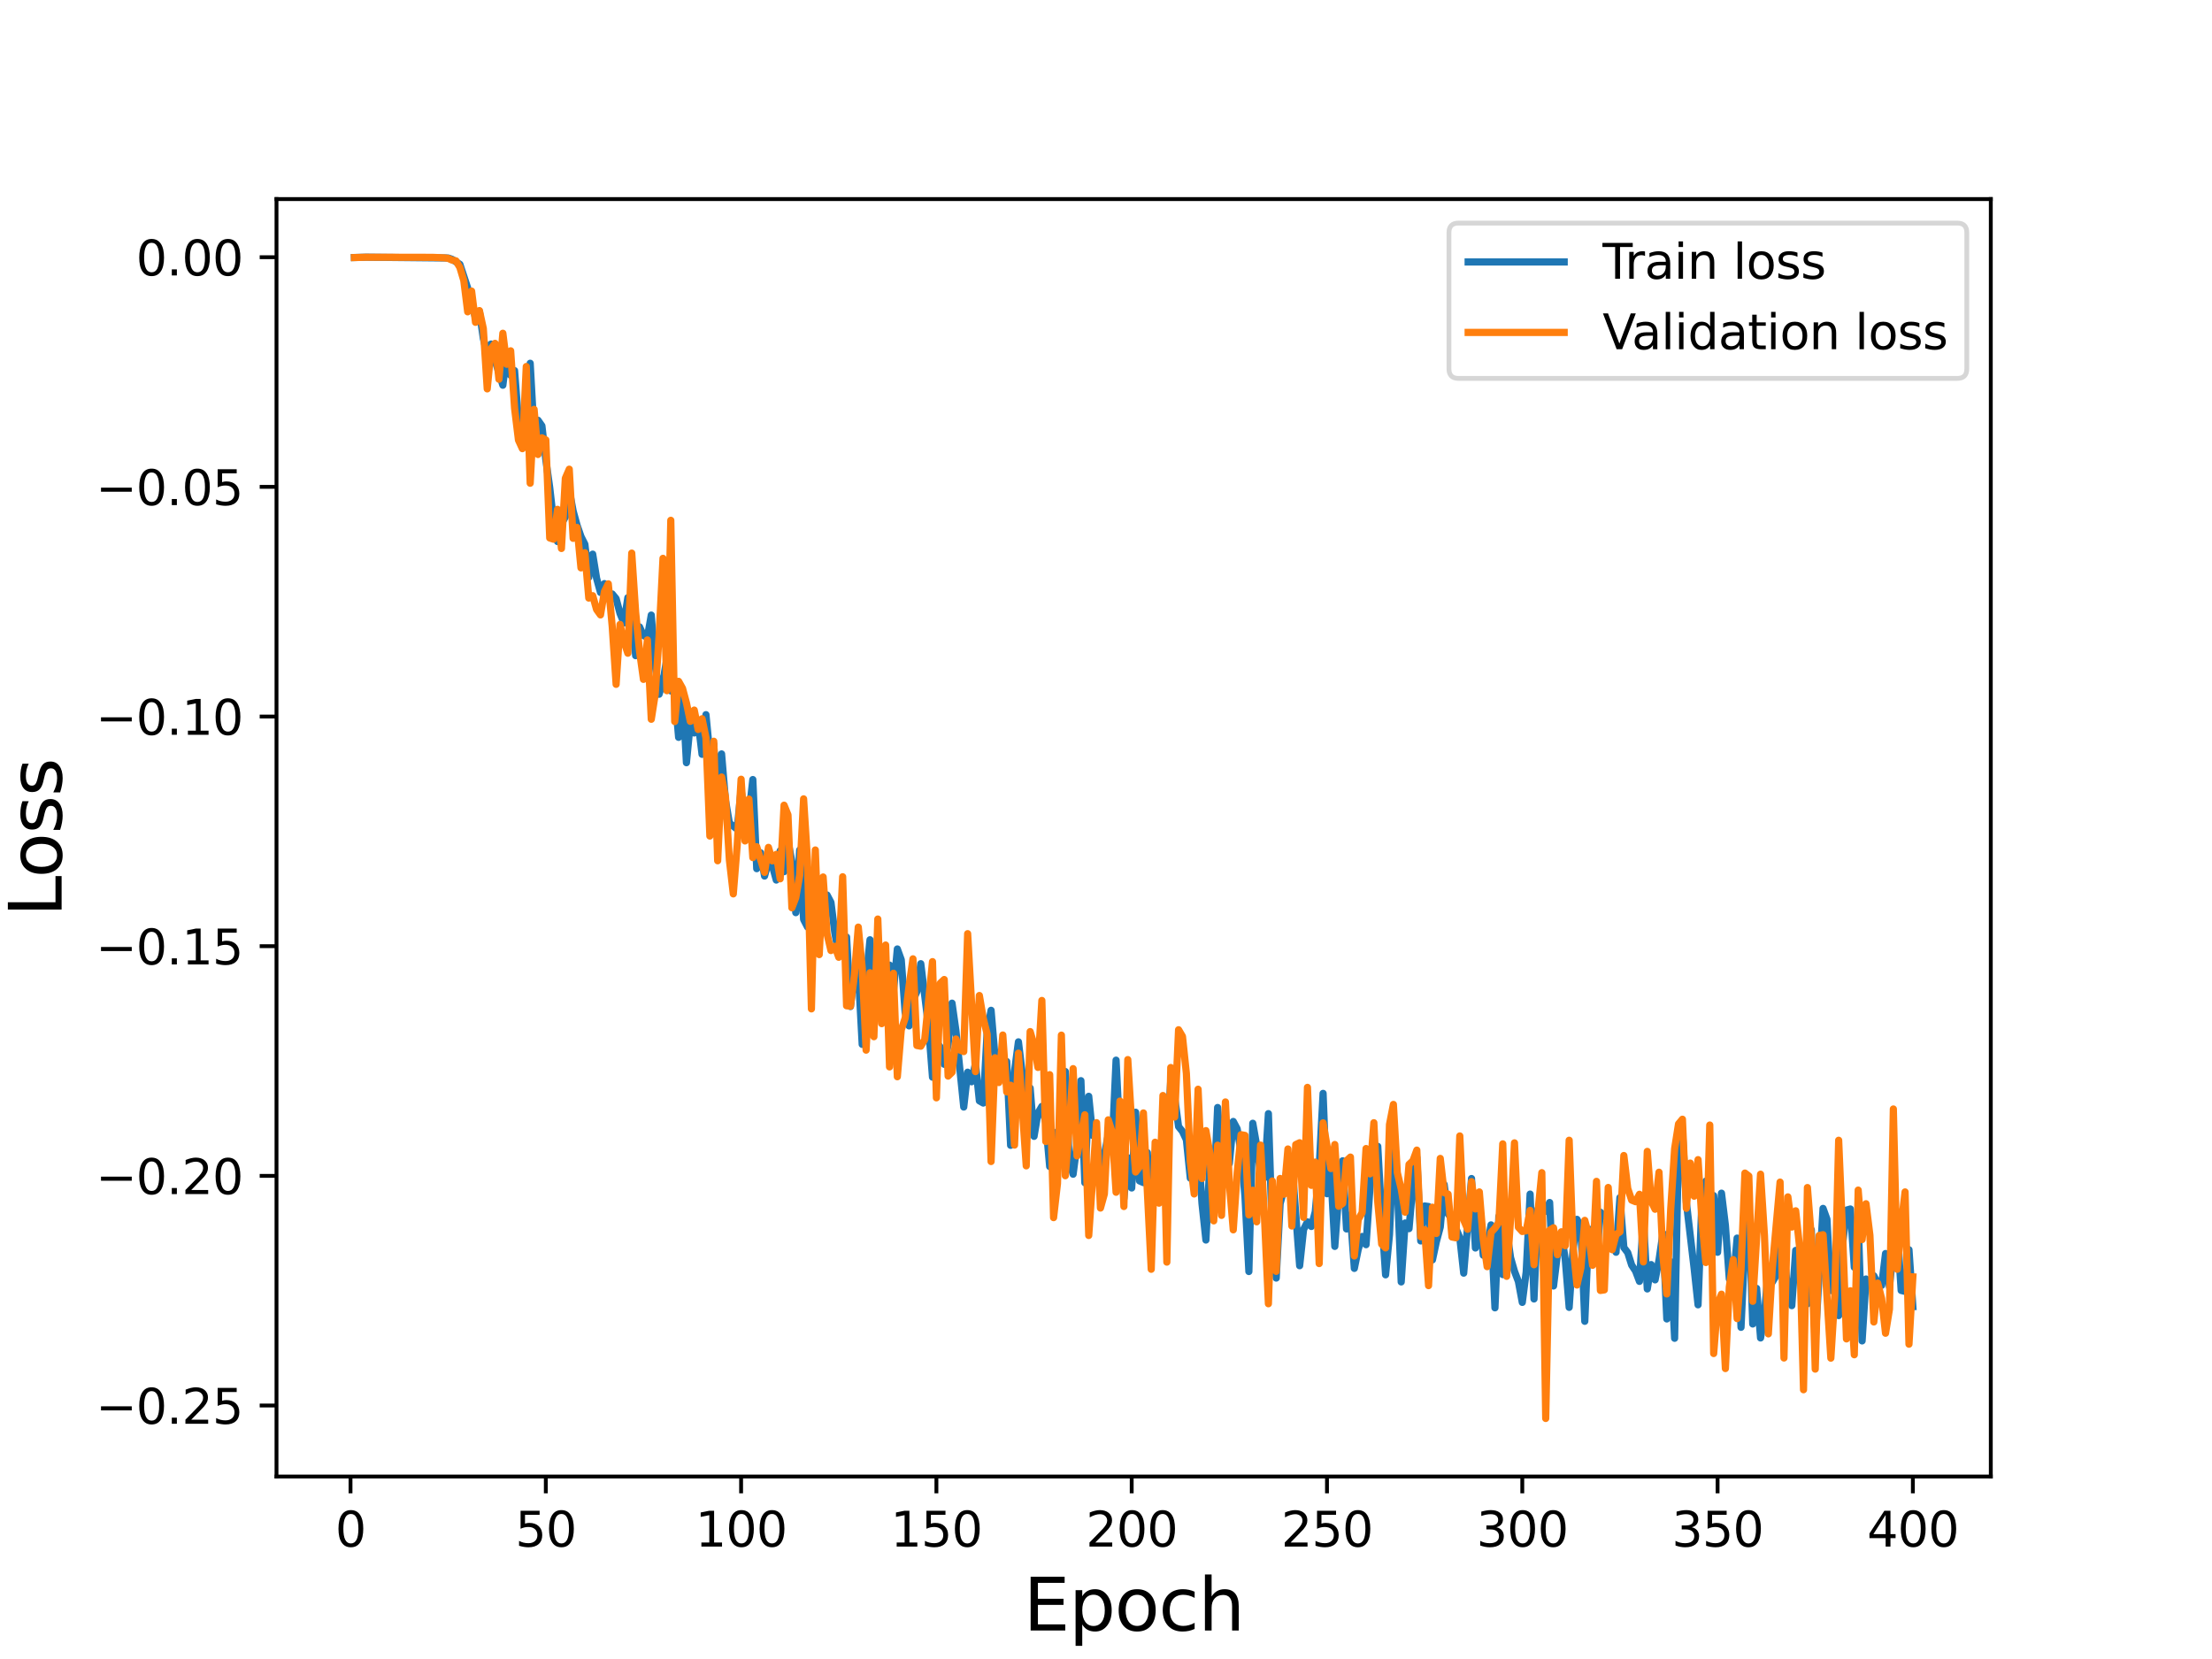 <?xml version="1.0" encoding="utf-8" standalone="no"?>
<!DOCTYPE svg PUBLIC "-//W3C//DTD SVG 1.1//EN"
  "http://www.w3.org/Graphics/SVG/1.1/DTD/svg11.dtd">
<svg height="345.6pt" version="1.1" viewBox="0 0 460.8 345.6" width="460.8pt" xmlns="http://www.w3.org/2000/svg" xmlns:xlink="http://www.w3.org/1999/xlink">
 <defs>
  <style type="text/css">*{stroke-linecap:butt;stroke-linejoin:round;}</style>
 </defs>
 <g id="figure_1">
  <g id="patch_1">
   <path d="M 0 345.6 
L 460.8 345.6 
L 460.8 0 
L 0 0 
z
" style="fill:#ffffff;"/>
  </g>
  <g id="axes_1">
   <g id="patch_2">
    <path d="M 57.6 307.584 
L 414.72 307.584 
L 414.72 41.472 
L 57.6 41.472 
z
" style="fill:#ffffff;"/>
   </g>
   <g id="matplotlib.axis_1">
    <g id="xtick_1">
     <g id="line2d_1">
      <defs>
       <path d="M 0 0 
L 0 3.5 
" id="mc0b0913eea" style="stroke:#000000;stroke-width:0.8;"/>
      </defs>
      <g>
       <use style="stroke:#000000;stroke-width:0.8;" x="73.019" xlink:href="#mc0b0913eea" y="307.584"/>
      </g>
     </g>
     <g id="text_1">
      <!-- 0 -->
      <g transform="translate(69.838 322.182)scale(0.1 -0.1)">
       <defs>
        <path d="M 2034 4250 
Q 1547 4250 1301 3770 
Q 1056 3291 1056 2328 
Q 1056 1369 1301 889 
Q 1547 409 2034 409 
Q 2525 409 2770 889 
Q 3016 1369 3016 2328 
Q 3016 3291 2770 3770 
Q 2525 4250 2034 4250 
z
M 2034 4750 
Q 2819 4750 3233 4129 
Q 3647 3509 3647 2328 
Q 3647 1150 3233 529 
Q 2819 -91 2034 -91 
Q 1250 -91 836 529 
Q 422 1150 422 2328 
Q 422 3509 836 4129 
Q 1250 4750 2034 4750 
z
" id="DejaVuSans-30" transform="scale(0.016)"/>
       </defs>
       <use xlink:href="#DejaVuSans-30"/>
      </g>
     </g>
    </g>
    <g id="xtick_2">
     <g id="line2d_2">
      <g>
       <use style="stroke:#000000;stroke-width:0.8;" x="113.703" xlink:href="#mc0b0913eea" y="307.584"/>
      </g>
     </g>
     <g id="text_2">
      <!-- 50 -->
      <g transform="translate(107.34 322.182)scale(0.1 -0.1)">
       <defs>
        <path d="M 691 4666 
L 3169 4666 
L 3169 4134 
L 1269 4134 
L 1269 2991 
Q 1406 3038 1543 3061 
Q 1681 3084 1819 3084 
Q 2600 3084 3056 2656 
Q 3513 2228 3513 1497 
Q 3513 744 3044 326 
Q 2575 -91 1722 -91 
Q 1428 -91 1123 -41 
Q 819 9 494 109 
L 494 744 
Q 775 591 1075 516 
Q 1375 441 1709 441 
Q 2250 441 2565 725 
Q 2881 1009 2881 1497 
Q 2881 1984 2565 2268 
Q 2250 2553 1709 2553 
Q 1456 2553 1204 2497 
Q 953 2441 691 2322 
L 691 4666 
z
" id="DejaVuSans-35" transform="scale(0.016)"/>
       </defs>
       <use xlink:href="#DejaVuSans-35"/>
       <use x="63.623" xlink:href="#DejaVuSans-30"/>
      </g>
     </g>
    </g>
    <g id="xtick_3">
     <g id="line2d_3">
      <g>
       <use style="stroke:#000000;stroke-width:0.8;" x="154.386" xlink:href="#mc0b0913eea" y="307.584"/>
      </g>
     </g>
     <g id="text_3">
      <!-- 100 -->
      <g transform="translate(144.842 322.182)scale(0.1 -0.1)">
       <defs>
        <path d="M 794 531 
L 1825 531 
L 1825 4091 
L 703 3866 
L 703 4441 
L 1819 4666 
L 2450 4666 
L 2450 531 
L 3481 531 
L 3481 0 
L 794 0 
L 794 531 
z
" id="DejaVuSans-31" transform="scale(0.016)"/>
       </defs>
       <use xlink:href="#DejaVuSans-31"/>
       <use x="63.623" xlink:href="#DejaVuSans-30"/>
       <use x="127.246" xlink:href="#DejaVuSans-30"/>
      </g>
     </g>
    </g>
    <g id="xtick_4">
     <g id="line2d_4">
      <g>
       <use style="stroke:#000000;stroke-width:0.8;" x="195.07" xlink:href="#mc0b0913eea" y="307.584"/>
      </g>
     </g>
     <g id="text_4">
      <!-- 150 -->
      <g transform="translate(185.526 322.182)scale(0.1 -0.1)">
       <use xlink:href="#DejaVuSans-31"/>
       <use x="63.623" xlink:href="#DejaVuSans-35"/>
       <use x="127.246" xlink:href="#DejaVuSans-30"/>
      </g>
     </g>
    </g>
    <g id="xtick_5">
     <g id="line2d_5">
      <g>
       <use style="stroke:#000000;stroke-width:0.8;" x="235.753" xlink:href="#mc0b0913eea" y="307.584"/>
      </g>
     </g>
     <g id="text_5">
      <!-- 200 -->
      <g transform="translate(226.209 322.182)scale(0.1 -0.1)">
       <defs>
        <path d="M 1228 531 
L 3431 531 
L 3431 0 
L 469 0 
L 469 531 
Q 828 903 1448 1529 
Q 2069 2156 2228 2338 
Q 2531 2678 2651 2914 
Q 2772 3150 2772 3378 
Q 2772 3750 2511 3984 
Q 2250 4219 1831 4219 
Q 1534 4219 1204 4116 
Q 875 4013 500 3803 
L 500 4441 
Q 881 4594 1212 4672 
Q 1544 4750 1819 4750 
Q 2544 4750 2975 4387 
Q 3406 4025 3406 3419 
Q 3406 3131 3298 2873 
Q 3191 2616 2906 2266 
Q 2828 2175 2409 1742 
Q 1991 1309 1228 531 
z
" id="DejaVuSans-32" transform="scale(0.016)"/>
       </defs>
       <use xlink:href="#DejaVuSans-32"/>
       <use x="63.623" xlink:href="#DejaVuSans-30"/>
       <use x="127.246" xlink:href="#DejaVuSans-30"/>
      </g>
     </g>
    </g>
    <g id="xtick_6">
     <g id="line2d_6">
      <g>
       <use style="stroke:#000000;stroke-width:0.8;" x="276.437" xlink:href="#mc0b0913eea" y="307.584"/>
      </g>
     </g>
     <g id="text_6">
      <!-- 250 -->
      <g transform="translate(266.893 322.182)scale(0.1 -0.1)">
       <use xlink:href="#DejaVuSans-32"/>
       <use x="63.623" xlink:href="#DejaVuSans-35"/>
       <use x="127.246" xlink:href="#DejaVuSans-30"/>
      </g>
     </g>
    </g>
    <g id="xtick_7">
     <g id="line2d_7">
      <g>
       <use style="stroke:#000000;stroke-width:0.8;" x="317.12" xlink:href="#mc0b0913eea" y="307.584"/>
      </g>
     </g>
     <g id="text_7">
      <!-- 300 -->
      <g transform="translate(307.576 322.182)scale(0.1 -0.1)">
       <defs>
        <path d="M 2597 2516 
Q 3050 2419 3304 2112 
Q 3559 1806 3559 1356 
Q 3559 666 3084 287 
Q 2609 -91 1734 -91 
Q 1441 -91 1130 -33 
Q 819 25 488 141 
L 488 750 
Q 750 597 1062 519 
Q 1375 441 1716 441 
Q 2309 441 2620 675 
Q 2931 909 2931 1356 
Q 2931 1769 2642 2001 
Q 2353 2234 1838 2234 
L 1294 2234 
L 1294 2753 
L 1863 2753 
Q 2328 2753 2575 2939 
Q 2822 3125 2822 3475 
Q 2822 3834 2567 4026 
Q 2313 4219 1838 4219 
Q 1578 4219 1281 4162 
Q 984 4106 628 3988 
L 628 4550 
Q 988 4650 1302 4700 
Q 1616 4750 1894 4750 
Q 2613 4750 3031 4423 
Q 3450 4097 3450 3541 
Q 3450 3153 3228 2886 
Q 3006 2619 2597 2516 
z
" id="DejaVuSans-33" transform="scale(0.016)"/>
       </defs>
       <use xlink:href="#DejaVuSans-33"/>
       <use x="63.623" xlink:href="#DejaVuSans-30"/>
       <use x="127.246" xlink:href="#DejaVuSans-30"/>
      </g>
     </g>
    </g>
    <g id="xtick_8">
     <g id="line2d_8">
      <g>
       <use style="stroke:#000000;stroke-width:0.8;" x="357.804" xlink:href="#mc0b0913eea" y="307.584"/>
      </g>
     </g>
     <g id="text_8">
      <!-- 350 -->
      <g transform="translate(348.26 322.182)scale(0.1 -0.1)">
       <use xlink:href="#DejaVuSans-33"/>
       <use x="63.623" xlink:href="#DejaVuSans-35"/>
       <use x="127.246" xlink:href="#DejaVuSans-30"/>
      </g>
     </g>
    </g>
    <g id="xtick_9">
     <g id="line2d_9">
      <g>
       <use style="stroke:#000000;stroke-width:0.8;" x="398.487" xlink:href="#mc0b0913eea" y="307.584"/>
      </g>
     </g>
     <g id="text_9">
      <!-- 400 -->
      <g transform="translate(388.944 322.182)scale(0.1 -0.1)">
       <defs>
        <path d="M 2419 4116 
L 825 1625 
L 2419 1625 
L 2419 4116 
z
M 2253 4666 
L 3047 4666 
L 3047 1625 
L 3713 1625 
L 3713 1100 
L 3047 1100 
L 3047 0 
L 2419 0 
L 2419 1100 
L 313 1100 
L 313 1709 
L 2253 4666 
z
" id="DejaVuSans-34" transform="scale(0.016)"/>
       </defs>
       <use xlink:href="#DejaVuSans-34"/>
       <use x="63.623" xlink:href="#DejaVuSans-30"/>
       <use x="127.246" xlink:href="#DejaVuSans-30"/>
      </g>
     </g>
    </g>
    <g id="text_10">
     <!-- Epoch -->
     <g transform="translate(213.194 339.66)scale(0.15 -0.15)">
      <defs>
       <path d="M 628 4666 
L 3578 4666 
L 3578 4134 
L 1259 4134 
L 1259 2753 
L 3481 2753 
L 3481 2222 
L 1259 2222 
L 1259 531 
L 3634 531 
L 3634 0 
L 628 0 
L 628 4666 
z
" id="DejaVuSans-45" transform="scale(0.016)"/>
       <path d="M 1159 525 
L 1159 -1331 
L 581 -1331 
L 581 3500 
L 1159 3500 
L 1159 2969 
Q 1341 3281 1617 3432 
Q 1894 3584 2278 3584 
Q 2916 3584 3314 3078 
Q 3713 2572 3713 1747 
Q 3713 922 3314 415 
Q 2916 -91 2278 -91 
Q 1894 -91 1617 61 
Q 1341 213 1159 525 
z
M 3116 1747 
Q 3116 2381 2855 2742 
Q 2594 3103 2138 3103 
Q 1681 3103 1420 2742 
Q 1159 2381 1159 1747 
Q 1159 1113 1420 752 
Q 1681 391 2138 391 
Q 2594 391 2855 752 
Q 3116 1113 3116 1747 
z
" id="DejaVuSans-70" transform="scale(0.016)"/>
       <path d="M 1959 3097 
Q 1497 3097 1228 2736 
Q 959 2375 959 1747 
Q 959 1119 1226 758 
Q 1494 397 1959 397 
Q 2419 397 2687 759 
Q 2956 1122 2956 1747 
Q 2956 2369 2687 2733 
Q 2419 3097 1959 3097 
z
M 1959 3584 
Q 2709 3584 3137 3096 
Q 3566 2609 3566 1747 
Q 3566 888 3137 398 
Q 2709 -91 1959 -91 
Q 1206 -91 779 398 
Q 353 888 353 1747 
Q 353 2609 779 3096 
Q 1206 3584 1959 3584 
z
" id="DejaVuSans-6f" transform="scale(0.016)"/>
       <path d="M 3122 3366 
L 3122 2828 
Q 2878 2963 2633 3030 
Q 2388 3097 2138 3097 
Q 1578 3097 1268 2742 
Q 959 2388 959 1747 
Q 959 1106 1268 751 
Q 1578 397 2138 397 
Q 2388 397 2633 464 
Q 2878 531 3122 666 
L 3122 134 
Q 2881 22 2623 -34 
Q 2366 -91 2075 -91 
Q 1284 -91 818 406 
Q 353 903 353 1747 
Q 353 2603 823 3093 
Q 1294 3584 2113 3584 
Q 2378 3584 2631 3529 
Q 2884 3475 3122 3366 
z
" id="DejaVuSans-63" transform="scale(0.016)"/>
       <path d="M 3513 2113 
L 3513 0 
L 2938 0 
L 2938 2094 
Q 2938 2591 2744 2837 
Q 2550 3084 2163 3084 
Q 1697 3084 1428 2787 
Q 1159 2491 1159 1978 
L 1159 0 
L 581 0 
L 581 4863 
L 1159 4863 
L 1159 2956 
Q 1366 3272 1645 3428 
Q 1925 3584 2291 3584 
Q 2894 3584 3203 3211 
Q 3513 2838 3513 2113 
z
" id="DejaVuSans-68" transform="scale(0.016)"/>
      </defs>
      <use xlink:href="#DejaVuSans-45"/>
      <use x="63.184" xlink:href="#DejaVuSans-70"/>
      <use x="126.66" xlink:href="#DejaVuSans-6f"/>
      <use x="187.842" xlink:href="#DejaVuSans-63"/>
      <use x="242.822" xlink:href="#DejaVuSans-68"/>
     </g>
    </g>
   </g>
   <g id="matplotlib.axis_2">
    <g id="ytick_1">
     <g id="line2d_10">
      <defs>
       <path d="M 0 0 
L -3.5 0 
" id="mac36213817" style="stroke:#000000;stroke-width:0.8;"/>
      </defs>
      <g>
       <use style="stroke:#000000;stroke-width:0.8;" x="57.6" xlink:href="#mac36213817" y="292.797"/>
      </g>
     </g>
     <g id="text_11">
      <!-- −0.25 -->
      <g transform="translate(19.955 296.596)scale(0.1 -0.1)">
       <defs>
        <path d="M 678 2272 
L 4684 2272 
L 4684 1741 
L 678 1741 
L 678 2272 
z
" id="DejaVuSans-2212" transform="scale(0.016)"/>
        <path d="M 684 794 
L 1344 794 
L 1344 0 
L 684 0 
L 684 794 
z
" id="DejaVuSans-2e" transform="scale(0.016)"/>
       </defs>
       <use xlink:href="#DejaVuSans-2212"/>
       <use x="83.789" xlink:href="#DejaVuSans-30"/>
       <use x="147.412" xlink:href="#DejaVuSans-2e"/>
       <use x="179.199" xlink:href="#DejaVuSans-32"/>
       <use x="242.822" xlink:href="#DejaVuSans-35"/>
      </g>
     </g>
    </g>
    <g id="ytick_2">
     <g id="line2d_11">
      <g>
       <use style="stroke:#000000;stroke-width:0.8;" x="57.6" xlink:href="#mac36213817" y="244.953"/>
      </g>
     </g>
     <g id="text_12">
      <!-- −0.20 -->
      <g transform="translate(19.955 248.752)scale(0.1 -0.1)">
       <use xlink:href="#DejaVuSans-2212"/>
       <use x="83.789" xlink:href="#DejaVuSans-30"/>
       <use x="147.412" xlink:href="#DejaVuSans-2e"/>
       <use x="179.199" xlink:href="#DejaVuSans-32"/>
       <use x="242.822" xlink:href="#DejaVuSans-30"/>
      </g>
     </g>
    </g>
    <g id="ytick_3">
     <g id="line2d_12">
      <g>
       <use style="stroke:#000000;stroke-width:0.8;" x="57.6" xlink:href="#mac36213817" y="197.11"/>
      </g>
     </g>
     <g id="text_13">
      <!-- −0.15 -->
      <g transform="translate(19.955 200.909)scale(0.1 -0.1)">
       <use xlink:href="#DejaVuSans-2212"/>
       <use x="83.789" xlink:href="#DejaVuSans-30"/>
       <use x="147.412" xlink:href="#DejaVuSans-2e"/>
       <use x="179.199" xlink:href="#DejaVuSans-31"/>
       <use x="242.822" xlink:href="#DejaVuSans-35"/>
      </g>
     </g>
    </g>
    <g id="ytick_4">
     <g id="line2d_13">
      <g>
       <use style="stroke:#000000;stroke-width:0.8;" x="57.6" xlink:href="#mac36213817" y="149.267"/>
      </g>
     </g>
     <g id="text_14">
      <!-- −0.10 -->
      <g transform="translate(19.955 153.066)scale(0.1 -0.1)">
       <use xlink:href="#DejaVuSans-2212"/>
       <use x="83.789" xlink:href="#DejaVuSans-30"/>
       <use x="147.412" xlink:href="#DejaVuSans-2e"/>
       <use x="179.199" xlink:href="#DejaVuSans-31"/>
       <use x="242.822" xlink:href="#DejaVuSans-30"/>
      </g>
     </g>
    </g>
    <g id="ytick_5">
     <g id="line2d_14">
      <g>
       <use style="stroke:#000000;stroke-width:0.8;" x="57.6" xlink:href="#mac36213817" y="101.423"/>
      </g>
     </g>
     <g id="text_15">
      <!-- −0.05 -->
      <g transform="translate(19.955 105.222)scale(0.1 -0.1)">
       <use xlink:href="#DejaVuSans-2212"/>
       <use x="83.789" xlink:href="#DejaVuSans-30"/>
       <use x="147.412" xlink:href="#DejaVuSans-2e"/>
       <use x="179.199" xlink:href="#DejaVuSans-30"/>
       <use x="242.822" xlink:href="#DejaVuSans-35"/>
      </g>
     </g>
    </g>
    <g id="ytick_6">
     <g id="line2d_15">
      <g>
       <use style="stroke:#000000;stroke-width:0.8;" x="57.6" xlink:href="#mac36213817" y="53.58"/>
      </g>
     </g>
     <g id="text_16">
      <!-- 0.00 -->
      <g transform="translate(28.334 57.379)scale(0.1 -0.1)">
       <use xlink:href="#DejaVuSans-30"/>
       <use x="63.623" xlink:href="#DejaVuSans-2e"/>
       <use x="95.41" xlink:href="#DejaVuSans-30"/>
       <use x="159.033" xlink:href="#DejaVuSans-30"/>
      </g>
     </g>
    </g>
    <g id="text_17">
     <!-- Loss -->
     <g transform="translate(12.835 190.979)rotate(-90)scale(0.15 -0.15)">
      <defs>
       <path d="M 628 4666 
L 1259 4666 
L 1259 531 
L 3531 531 
L 3531 0 
L 628 0 
L 628 4666 
z
" id="DejaVuSans-4c" transform="scale(0.016)"/>
       <path d="M 2834 3397 
L 2834 2853 
Q 2591 2978 2328 3040 
Q 2066 3103 1784 3103 
Q 1356 3103 1142 2972 
Q 928 2841 928 2578 
Q 928 2378 1081 2264 
Q 1234 2150 1697 2047 
L 1894 2003 
Q 2506 1872 2764 1633 
Q 3022 1394 3022 966 
Q 3022 478 2636 193 
Q 2250 -91 1575 -91 
Q 1294 -91 989 -36 
Q 684 19 347 128 
L 347 722 
Q 666 556 975 473 
Q 1284 391 1588 391 
Q 1994 391 2212 530 
Q 2431 669 2431 922 
Q 2431 1156 2273 1281 
Q 2116 1406 1581 1522 
L 1381 1569 
Q 847 1681 609 1914 
Q 372 2147 372 2553 
Q 372 3047 722 3315 
Q 1072 3584 1716 3584 
Q 2034 3584 2315 3537 
Q 2597 3491 2834 3397 
z
" id="DejaVuSans-73" transform="scale(0.016)"/>
      </defs>
      <use xlink:href="#DejaVuSans-4c"/>
      <use x="53.963" xlink:href="#DejaVuSans-6f"/>
      <use x="115.145" xlink:href="#DejaVuSans-73"/>
      <use x="167.244" xlink:href="#DejaVuSans-73"/>
     </g>
    </g>
   </g>
   <g id="line2d_16">
    <path clip-path="url(#p198a865bfa)" d="M 73.833 53.643 
L 76.274 53.577 
L 93.361 53.745 
L 94.174 54.019 
L 95.802 55.065 
L 97.429 60.009 
L 99.057 66.221 
L 99.87 64.867 
L 100.684 70.518 
L 101.498 73.806 
L 102.311 71.671 
L 103.125 75.088 
L 104.752 80.248 
L 105.566 73.865 
L 106.38 78.174 
L 107.193 77.204 
L 108.007 87.672 
L 108.821 88.899 
L 109.634 89.3 
L 110.448 75.675 
L 111.262 90.401 
L 112.075 87.543 
L 112.889 88.714 
L 113.703 95.776 
L 114.516 101.581 
L 115.33 108.661 
L 116.144 112.815 
L 116.957 109.139 
L 117.771 107.658 
L 118.585 102.115 
L 119.398 106.473 
L 120.212 109.408 
L 121.026 111.768 
L 121.839 113.379 
L 122.653 120.269 
L 123.467 115.439 
L 124.28 120.461 
L 125.094 123.422 
L 125.908 121.576 
L 126.721 123.894 
L 127.535 123.735 
L 128.349 124.713 
L 129.162 127.781 
L 129.976 129.784 
L 130.79 124.502 
L 131.603 127.976 
L 132.417 136.583 
L 133.231 130.594 
L 134.044 132.382 
L 134.858 132.763 
L 135.672 128.13 
L 136.485 138.483 
L 137.299 144.626 
L 138.113 141.936 
L 138.926 137.167 
L 139.74 143.907 
L 140.554 144.314 
L 141.367 153.603 
L 142.181 143.981 
L 142.995 158.884 
L 143.808 150.518 
L 144.622 152.687 
L 145.436 150.476 
L 146.249 157.138 
L 147.063 148.877 
L 147.877 157.23 
L 148.69 155.006 
L 149.504 168.935 
L 150.318 157.055 
L 151.131 166.718 
L 151.945 171.45 
L 153.572 172.746 
L 154.386 164.488 
L 155.2 171.005 
L 156.013 169.583 
L 156.827 162.395 
L 157.641 180.96 
L 158.454 177.656 
L 159.268 182.498 
L 160.082 179.537 
L 160.895 180.336 
L 161.709 183.328 
L 162.523 177.242 
L 163.336 181.584 
L 164.15 175.105 
L 164.964 179.601 
L 165.777 190.121 
L 166.591 177.071 
L 167.405 191.533 
L 168.219 193.109 
L 169.032 187.204 
L 169.846 182.123 
L 170.66 188.227 
L 171.473 186.771 
L 172.287 186.442 
L 173.101 187.985 
L 173.914 194.387 
L 174.728 198.716 
L 175.542 194.916 
L 176.355 195.206 
L 177.169 209.676 
L 177.983 202.862 
L 178.796 202.419 
L 179.61 217.562 
L 180.424 203.781 
L 181.237 195.772 
L 182.051 211.337 
L 182.865 207.131 
L 183.678 202.141 
L 184.492 204.278 
L 185.306 201.047 
L 186.119 206.479 
L 186.933 197.687 
L 187.747 199.943 
L 188.56 210.966 
L 189.374 213.709 
L 190.188 208.476 
L 191.001 206.548 
L 191.815 200.755 
L 193.442 213.954 
L 194.256 224.391 
L 195.07 217.068 
L 195.883 218.139 
L 196.697 221.71 
L 197.511 217.591 
L 198.324 208.976 
L 199.138 214.722 
L 200.765 230.617 
L 201.579 223.359 
L 202.393 225.351 
L 203.206 221.518 
L 204.02 229.322 
L 204.834 229.784 
L 205.647 214.822 
L 206.461 210.466 
L 207.275 220.154 
L 208.088 219.298 
L 208.902 221.226 
L 209.716 221.133 
L 210.529 238.593 
L 211.343 223.157 
L 212.157 217.033 
L 213.784 230.523 
L 214.598 226.661 
L 215.411 236.722 
L 216.225 231.887 
L 217.039 230.482 
L 217.852 233.835 
L 218.666 243.01 
L 219.48 238.354 
L 220.293 235.742 
L 221.107 240.236 
L 221.921 223.215 
L 222.734 241.814 
L 223.548 244.611 
L 224.362 238.364 
L 225.175 225.122 
L 225.989 246.381 
L 226.803 228.38 
L 227.616 236.541 
L 228.43 236.3 
L 229.244 246.097 
L 230.057 240.549 
L 230.871 236.374 
L 231.685 238.717 
L 232.498 220.851 
L 233.312 237.298 
L 234.126 249.694 
L 234.939 241.169 
L 235.753 247.477 
L 236.567 231.696 
L 237.381 246.001 
L 238.194 246.355 
L 239.008 240.106 
L 239.822 254.349 
L 240.635 243.351 
L 241.449 245.73 
L 242.263 241.898 
L 243.076 239.371 
L 243.89 225.007 
L 244.704 228.639 
L 245.517 234.687 
L 246.331 235.694 
L 247.145 237.448 
L 247.958 245.432 
L 248.772 240.952 
L 249.586 238.725 
L 250.399 250.734 
L 251.213 258.321 
L 252.027 242.468 
L 252.84 249.089 
L 253.654 230.71 
L 254.468 242.118 
L 255.281 242.618 
L 256.095 242.37 
L 256.909 233.621 
L 257.722 235.143 
L 258.536 240.019 
L 259.35 249.267 
L 260.163 264.88 
L 260.977 233.994 
L 261.791 238.634 
L 262.604 244.487 
L 263.418 245.346 
L 264.232 231.992 
L 265.045 257.305 
L 265.859 266.245 
L 266.673 250.746 
L 267.486 247.71 
L 268.3 242.104 
L 269.114 242.073 
L 270.741 263.673 
L 271.555 256.13 
L 272.368 254.535 
L 273.182 255.497 
L 273.996 252.411 
L 274.809 243.192 
L 275.623 227.77 
L 276.437 248.676 
L 277.25 244.552 
L 278.064 259.648 
L 278.878 248.678 
L 279.691 241.819 
L 280.505 256.014 
L 281.319 253.133 
L 282.132 264.229 
L 282.946 260.258 
L 283.76 257.581 
L 284.573 259.29 
L 285.387 247.464 
L 286.201 238.547 
L 287.014 238.807 
L 287.828 253.657 
L 288.642 265.568 
L 289.455 257.181 
L 290.269 238.925 
L 291.083 246.962 
L 291.896 267.049 
L 292.71 254.77 
L 293.524 255.95 
L 294.337 246.646 
L 295.151 241.12 
L 295.965 258.51 
L 296.778 251.232 
L 297.592 251.34 
L 298.406 262.456 
L 299.219 258.676 
L 300.033 255.618 
L 300.847 246.75 
L 301.66 252.854 
L 302.474 253.937 
L 304.101 257.83 
L 304.915 265.22 
L 306.543 245.508 
L 307.356 259.98 
L 308.17 252.517 
L 308.984 261.482 
L 309.797 259.655 
L 310.611 255.165 
L 311.425 272.445 
L 312.238 253.384 
L 313.052 265.519 
L 313.866 256.303 
L 314.679 261.989 
L 315.493 264.829 
L 316.307 266.955 
L 317.12 271.312 
L 317.934 264.953 
L 318.748 248.752 
L 319.561 270.597 
L 320.375 251.87 
L 321.189 251.098 
L 322.002 252.351 
L 322.816 250.503 
L 323.63 267.893 
L 324.443 261.27 
L 325.257 257.042 
L 326.071 262.351 
L 326.884 272.352 
L 327.698 260.289 
L 328.512 254.009 
L 329.325 255.649 
L 330.139 275.251 
L 330.953 256.397 
L 331.766 255.983 
L 332.58 262.145 
L 333.394 252.528 
L 334.207 253.37 
L 335.021 253.59 
L 335.835 258.33 
L 336.648 260.869 
L 337.462 249.484 
L 338.276 259.886 
L 339.089 260.949 
L 339.903 263.541 
L 340.717 264.779 
L 341.53 266.936 
L 342.344 253.857 
L 343.158 268.507 
L 343.971 263.436 
L 344.785 266.621 
L 345.599 262.515 
L 346.412 256.925 
L 347.226 274.761 
L 348.04 262.847 
L 348.853 278.789 
L 349.667 238.21 
L 350.481 235.687 
L 351.294 250.432 
L 352.922 264.28 
L 353.735 271.817 
L 354.549 249.832 
L 355.363 246.049 
L 356.176 256.335 
L 356.99 249.069 
L 357.804 260.871 
L 358.617 248.557 
L 359.431 255.25 
L 360.245 266.445 
L 361.058 267.151 
L 361.872 257.917 
L 362.686 276.505 
L 363.499 258.945 
L 364.313 252.112 
L 365.127 275.808 
L 365.94 268.393 
L 366.754 278.719 
L 367.568 273.953 
L 368.381 263.846 
L 369.195 267.098 
L 370.009 265.74 
L 370.822 252.38 
L 372.45 269.439 
L 373.263 271.99 
L 374.077 260.482 
L 374.891 262.336 
L 375.704 261.568 
L 376.518 271.619 
L 377.332 256.184 
L 378.146 279.322 
L 379.773 251.734 
L 380.587 253.989 
L 381.4 268.851 
L 382.214 267.79 
L 383.028 274.059 
L 383.841 259.248 
L 384.655 252.089 
L 385.469 251.854 
L 386.282 263.997 
L 387.096 254.295 
L 387.91 279.334 
L 388.723 266.442 
L 389.537 267.22 
L 390.351 265.765 
L 391.164 267.343 
L 391.978 267.774 
L 392.792 261.134 
L 393.605 268.097 
L 394.419 260.097 
L 395.233 256.158 
L 396.046 268.822 
L 396.86 269.021 
L 397.674 260.341 
L 398.487 272.208 
L 398.487 272.208 
" style="fill:none;stroke:#1f77b4;stroke-linecap:square;stroke-width:1.5;"/>
   </g>
   <g id="line2d_17">
    <path clip-path="url(#p198a865bfa)" d="M 73.833 53.654 
L 76.274 53.583 
L 90.106 53.61 
L 92.547 53.71 
L 93.361 53.818 
L 94.174 54.184 
L 94.988 54.341 
L 95.802 55.708 
L 96.616 58.448 
L 97.429 64.959 
L 98.243 60.639 
L 99.057 67.146 
L 99.87 64.701 
L 100.684 68.439 
L 101.498 81.011 
L 102.311 72.602 
L 103.125 71.53 
L 103.939 79.004 
L 104.752 69.423 
L 105.566 75.881 
L 106.38 73.082 
L 107.193 85.024 
L 108.007 91.69 
L 108.821 93.463 
L 109.634 76.356 
L 110.448 100.666 
L 111.262 85.274 
L 112.075 94.678 
L 112.889 91.207 
L 113.703 91.64 
L 114.516 112.07 
L 115.33 112.334 
L 116.144 106.109 
L 116.957 114.259 
L 117.771 99.629 
L 118.585 97.743 
L 119.398 112.147 
L 120.212 109.877 
L 121.026 118.297 
L 121.839 115.148 
L 122.653 124.587 
L 123.467 124.088 
L 124.28 126.972 
L 125.094 128.097 
L 125.908 123.266 
L 126.721 121.622 
L 127.535 130.495 
L 128.349 142.559 
L 129.162 130.075 
L 129.976 133.65 
L 130.79 136.079 
L 131.603 115.222 
L 132.417 127.517 
L 133.231 135.692 
L 134.044 141.527 
L 134.858 133.313 
L 135.672 149.837 
L 136.485 144.677 
L 137.299 132.494 
L 138.113 116.313 
L 138.926 143.885 
L 139.74 108.39 
L 140.554 150.31 
L 141.367 141.933 
L 142.181 143.393 
L 142.995 146.42 
L 143.808 150.266 
L 144.622 147.922 
L 145.436 151.962 
L 146.249 149.729 
L 147.063 153.686 
L 147.877 174.162 
L 148.69 154.415 
L 149.504 179.313 
L 150.318 161.865 
L 151.131 165.994 
L 151.945 179.16 
L 152.759 186.212 
L 153.572 176.072 
L 154.386 162.328 
L 155.2 175.186 
L 156.013 166.468 
L 156.827 178.651 
L 157.641 176.391 
L 159.268 181.728 
L 160.082 176.524 
L 160.895 179.336 
L 161.709 177.981 
L 162.523 183.076 
L 163.336 167.738 
L 164.15 169.749 
L 164.964 189.113 
L 165.777 186.988 
L 166.591 182.32 
L 167.405 166.418 
L 168.219 179.307 
L 169.032 210.17 
L 169.846 177.067 
L 170.66 198.862 
L 171.473 182.691 
L 172.287 194.544 
L 173.101 198.012 
L 173.914 197.13 
L 174.728 199.419 
L 175.542 182.645 
L 176.355 209.519 
L 177.169 209.602 
L 177.983 203.132 
L 178.796 193.135 
L 179.61 201.587 
L 180.424 218.762 
L 181.237 202.638 
L 182.051 215.965 
L 182.865 191.454 
L 183.678 213.247 
L 184.492 196.868 
L 185.306 222.255 
L 186.119 202.756 
L 186.933 224.303 
L 187.747 214.547 
L 188.56 212.099 
L 189.374 205.407 
L 190.188 199.744 
L 191.001 217.794 
L 191.815 217.943 
L 192.629 216.581 
L 194.256 200.327 
L 195.07 228.7 
L 195.883 204.817 
L 196.697 204.05 
L 197.511 224.17 
L 198.324 223.379 
L 199.138 216.446 
L 199.952 218.725 
L 200.765 219.062 
L 201.579 194.502 
L 203.206 223.235 
L 204.02 207.383 
L 204.834 212.176 
L 205.647 215.45 
L 206.461 241.964 
L 207.275 220.352 
L 208.088 225.509 
L 208.902 215.614 
L 209.716 227.466 
L 210.529 226.07 
L 211.343 238.54 
L 212.157 219.396 
L 213.784 242.87 
L 214.598 214.899 
L 215.411 217.658 
L 216.225 222.366 
L 217.039 208.416 
L 217.852 237.796 
L 218.666 223.874 
L 219.48 253.654 
L 220.293 246.534 
L 221.107 215.639 
L 221.921 244.926 
L 222.734 234.982 
L 223.548 222.618 
L 224.362 240.805 
L 225.989 232.23 
L 226.803 257.37 
L 228.43 233.876 
L 229.244 251.66 
L 230.057 248.729 
L 230.871 233.282 
L 231.685 235.856 
L 232.498 248.369 
L 233.312 229.375 
L 234.126 251.337 
L 234.939 220.732 
L 235.753 234.157 
L 236.567 244.149 
L 237.381 243.08 
L 238.194 231.845 
L 239.822 264.412 
L 240.635 237.946 
L 241.449 250.641 
L 242.263 228.217 
L 243.076 262.923 
L 243.89 222.382 
L 244.704 232.7 
L 245.517 214.517 
L 246.331 215.906 
L 247.145 223.626 
L 247.958 241.933 
L 248.772 248.723 
L 249.586 226.907 
L 250.399 245.511 
L 251.213 235.528 
L 252.027 240.198 
L 252.84 254.327 
L 253.654 238.568 
L 254.468 253.188 
L 255.281 229.555 
L 256.095 246.5 
L 256.909 256.198 
L 257.722 244.361 
L 258.536 236.378 
L 259.35 236.526 
L 260.163 253.086 
L 260.977 247.958 
L 261.791 254.528 
L 262.604 238.545 
L 263.418 253.733 
L 264.232 271.596 
L 265.045 246.021 
L 265.859 264.842 
L 266.673 245.495 
L 267.486 248.778 
L 268.3 239.354 
L 269.114 255.403 
L 269.927 238.442 
L 270.741 238.056 
L 271.555 253.601 
L 272.368 226.519 
L 273.182 246.928 
L 273.996 242.086 
L 274.809 263.223 
L 275.623 233.908 
L 277.25 243.426 
L 278.064 238.423 
L 278.878 251.282 
L 279.691 250.692 
L 280.505 241.804 
L 281.319 241.042 
L 282.132 261.643 
L 282.946 254.046 
L 283.76 252.596 
L 284.573 239.262 
L 285.387 244.53 
L 286.201 233.882 
L 287.014 250.456 
L 287.828 259.17 
L 288.642 259.959 
L 289.455 234.263 
L 290.269 230.072 
L 291.083 244.258 
L 291.896 247.681 
L 292.71 252.522 
L 293.524 242.573 
L 294.337 241.815 
L 295.151 239.592 
L 295.965 257.627 
L 296.778 256.169 
L 297.592 267.819 
L 298.406 251.483 
L 299.219 256.952 
L 300.033 241.322 
L 300.847 248.446 
L 301.66 248.762 
L 302.474 257.695 
L 303.288 257.856 
L 304.101 236.636 
L 304.915 254.135 
L 305.729 256.069 
L 306.543 246.163 
L 307.356 251.84 
L 308.17 248.301 
L 308.984 258.157 
L 309.797 263.869 
L 310.611 256.733 
L 311.425 255.831 
L 312.238 254.656 
L 313.052 238.29 
L 313.866 265.881 
L 314.679 253.983 
L 315.493 238.079 
L 316.307 255.658 
L 317.12 256.544 
L 317.934 256.392 
L 318.748 252.152 
L 319.561 263.465 
L 320.375 252.551 
L 321.189 244.287 
L 322.002 295.488 
L 322.816 256.273 
L 323.63 255.771 
L 324.443 261.379 
L 325.257 256.603 
L 326.071 259.5 
L 326.884 237.533 
L 327.698 259.499 
L 328.512 267.693 
L 329.325 264.141 
L 330.139 254.222 
L 330.953 257.242 
L 331.766 263.585 
L 332.58 246.096 
L 333.394 268.824 
L 334.207 268.708 
L 335.021 247.372 
L 335.835 260.335 
L 336.648 257.176 
L 337.462 256.612 
L 338.276 240.717 
L 339.089 247.592 
L 339.903 250.008 
L 340.717 250.334 
L 341.53 248.793 
L 342.344 262.882 
L 343.158 239.855 
L 343.971 250.258 
L 344.785 251.909 
L 345.599 244.192 
L 346.412 261.664 
L 347.226 269.547 
L 348.04 251.899 
L 348.853 239.3 
L 349.667 234.133 
L 350.481 233.158 
L 351.294 251.718 
L 352.108 242.29 
L 352.922 249.19 
L 353.735 241.576 
L 354.549 254.369 
L 355.363 263.009 
L 356.176 234.366 
L 356.99 281.962 
L 357.804 271.628 
L 358.617 269.602 
L 359.431 285.092 
L 360.245 268.109 
L 361.058 262.413 
L 361.872 274.687 
L 362.686 264.405 
L 363.499 244.373 
L 364.313 244.992 
L 365.127 271.083 
L 366.754 244.606 
L 367.568 257.356 
L 368.381 277.872 
L 369.195 264.283 
L 370.822 246.253 
L 371.636 282.894 
L 372.45 249.331 
L 373.263 255.616 
L 374.077 252.232 
L 374.891 259.829 
L 375.704 289.507 
L 376.518 247.386 
L 377.332 257.814 
L 378.146 285.212 
L 378.959 257.374 
L 379.773 257.217 
L 381.4 282.929 
L 382.214 269.793 
L 383.028 237.537 
L 383.841 256.74 
L 384.655 278.917 
L 385.469 268.892 
L 386.282 282.219 
L 387.096 247.916 
L 387.91 258.226 
L 388.723 250.763 
L 389.537 257.335 
L 390.351 275.392 
L 391.164 267.3 
L 391.978 270.521 
L 392.792 277.738 
L 393.605 272.728 
L 394.419 231.02 
L 395.233 264.414 
L 396.046 255.153 
L 396.86 248.3 
L 397.674 280.019 
L 398.487 265.993 
L 398.487 265.993 
" style="fill:none;stroke:#ff7f0e;stroke-linecap:square;stroke-width:1.5;"/>
   </g>
   <g id="patch_3">
    <path d="M 57.6 307.584 
L 57.6 41.472 
" style="fill:none;stroke:#000000;stroke-linecap:square;stroke-linejoin:miter;stroke-width:0.8;"/>
   </g>
   <g id="patch_4">
    <path d="M 414.72 307.584 
L 414.72 41.472 
" style="fill:none;stroke:#000000;stroke-linecap:square;stroke-linejoin:miter;stroke-width:0.8;"/>
   </g>
   <g id="patch_5">
    <path d="M 57.6 307.584 
L 414.72 307.584 
" style="fill:none;stroke:#000000;stroke-linecap:square;stroke-linejoin:miter;stroke-width:0.8;"/>
   </g>
   <g id="patch_6">
    <path d="M 57.6 41.472 
L 414.72 41.472 
" style="fill:none;stroke:#000000;stroke-linecap:square;stroke-linejoin:miter;stroke-width:0.8;"/>
   </g>
   <g id="legend_1">
    <g id="patch_7">
     <path d="M 303.845 78.828 
L 407.72 78.828 
Q 409.72 78.828 409.72 76.828 
L 409.72 48.472 
Q 409.72 46.472 407.72 46.472 
L 303.845 46.472 
Q 301.845 46.472 301.845 48.472 
L 301.845 76.828 
Q 301.845 78.828 303.845 78.828 
z
" style="fill:#ffffff;opacity:0.8;stroke:#cccccc;stroke-linejoin:miter;"/>
    </g>
    <g id="line2d_18">
     <path d="M 305.845 54.57 
L 325.845 54.57 
" style="fill:none;stroke:#1f77b4;stroke-linecap:square;stroke-width:1.5;"/>
    </g>
    <g id="line2d_19"/>
    <g id="text_18">
     <!-- Train loss -->
     <g transform="translate(333.845 58.07)scale(0.1 -0.1)">
      <defs>
       <path d="M -19 4666 
L 3928 4666 
L 3928 4134 
L 2272 4134 
L 2272 0 
L 1638 0 
L 1638 4134 
L -19 4134 
L -19 4666 
z
" id="DejaVuSans-54" transform="scale(0.016)"/>
       <path d="M 2631 2963 
Q 2534 3019 2420 3045 
Q 2306 3072 2169 3072 
Q 1681 3072 1420 2755 
Q 1159 2438 1159 1844 
L 1159 0 
L 581 0 
L 581 3500 
L 1159 3500 
L 1159 2956 
Q 1341 3275 1631 3429 
Q 1922 3584 2338 3584 
Q 2397 3584 2469 3576 
Q 2541 3569 2628 3553 
L 2631 2963 
z
" id="DejaVuSans-72" transform="scale(0.016)"/>
       <path d="M 2194 1759 
Q 1497 1759 1228 1600 
Q 959 1441 959 1056 
Q 959 750 1161 570 
Q 1363 391 1709 391 
Q 2188 391 2477 730 
Q 2766 1069 2766 1631 
L 2766 1759 
L 2194 1759 
z
M 3341 1997 
L 3341 0 
L 2766 0 
L 2766 531 
Q 2569 213 2275 61 
Q 1981 -91 1556 -91 
Q 1019 -91 701 211 
Q 384 513 384 1019 
Q 384 1609 779 1909 
Q 1175 2209 1959 2209 
L 2766 2209 
L 2766 2266 
Q 2766 2663 2505 2880 
Q 2244 3097 1772 3097 
Q 1472 3097 1187 3025 
Q 903 2953 641 2809 
L 641 3341 
Q 956 3463 1253 3523 
Q 1550 3584 1831 3584 
Q 2591 3584 2966 3190 
Q 3341 2797 3341 1997 
z
" id="DejaVuSans-61" transform="scale(0.016)"/>
       <path d="M 603 3500 
L 1178 3500 
L 1178 0 
L 603 0 
L 603 3500 
z
M 603 4863 
L 1178 4863 
L 1178 4134 
L 603 4134 
L 603 4863 
z
" id="DejaVuSans-69" transform="scale(0.016)"/>
       <path d="M 3513 2113 
L 3513 0 
L 2938 0 
L 2938 2094 
Q 2938 2591 2744 2837 
Q 2550 3084 2163 3084 
Q 1697 3084 1428 2787 
Q 1159 2491 1159 1978 
L 1159 0 
L 581 0 
L 581 3500 
L 1159 3500 
L 1159 2956 
Q 1366 3272 1645 3428 
Q 1925 3584 2291 3584 
Q 2894 3584 3203 3211 
Q 3513 2838 3513 2113 
z
" id="DejaVuSans-6e" transform="scale(0.016)"/>
       <path id="DejaVuSans-20" transform="scale(0.016)"/>
       <path d="M 603 4863 
L 1178 4863 
L 1178 0 
L 603 0 
L 603 4863 
z
" id="DejaVuSans-6c" transform="scale(0.016)"/>
      </defs>
      <use xlink:href="#DejaVuSans-54"/>
      <use x="46.334" xlink:href="#DejaVuSans-72"/>
      <use x="87.447" xlink:href="#DejaVuSans-61"/>
      <use x="148.727" xlink:href="#DejaVuSans-69"/>
      <use x="176.51" xlink:href="#DejaVuSans-6e"/>
      <use x="239.889" xlink:href="#DejaVuSans-20"/>
      <use x="271.676" xlink:href="#DejaVuSans-6c"/>
      <use x="299.459" xlink:href="#DejaVuSans-6f"/>
      <use x="360.641" xlink:href="#DejaVuSans-73"/>
      <use x="412.74" xlink:href="#DejaVuSans-73"/>
     </g>
    </g>
    <g id="line2d_20">
     <path d="M 305.845 69.249 
L 325.845 69.249 
" style="fill:none;stroke:#ff7f0e;stroke-linecap:square;stroke-width:1.5;"/>
    </g>
    <g id="line2d_21"/>
    <g id="text_19">
     <!-- Validation loss -->
     <g transform="translate(333.845 72.749)scale(0.1 -0.1)">
      <defs>
       <path d="M 1831 0 
L 50 4666 
L 709 4666 
L 2188 738 
L 3669 4666 
L 4325 4666 
L 2547 0 
L 1831 0 
z
" id="DejaVuSans-56" transform="scale(0.016)"/>
       <path d="M 2906 2969 
L 2906 4863 
L 3481 4863 
L 3481 0 
L 2906 0 
L 2906 525 
Q 2725 213 2448 61 
Q 2172 -91 1784 -91 
Q 1150 -91 751 415 
Q 353 922 353 1747 
Q 353 2572 751 3078 
Q 1150 3584 1784 3584 
Q 2172 3584 2448 3432 
Q 2725 3281 2906 2969 
z
M 947 1747 
Q 947 1113 1208 752 
Q 1469 391 1925 391 
Q 2381 391 2643 752 
Q 2906 1113 2906 1747 
Q 2906 2381 2643 2742 
Q 2381 3103 1925 3103 
Q 1469 3103 1208 2742 
Q 947 2381 947 1747 
z
" id="DejaVuSans-64" transform="scale(0.016)"/>
       <path d="M 1172 4494 
L 1172 3500 
L 2356 3500 
L 2356 3053 
L 1172 3053 
L 1172 1153 
Q 1172 725 1289 603 
Q 1406 481 1766 481 
L 2356 481 
L 2356 0 
L 1766 0 
Q 1100 0 847 248 
Q 594 497 594 1153 
L 594 3053 
L 172 3053 
L 172 3500 
L 594 3500 
L 594 4494 
L 1172 4494 
z
" id="DejaVuSans-74" transform="scale(0.016)"/>
      </defs>
      <use xlink:href="#DejaVuSans-56"/>
      <use x="60.658" xlink:href="#DejaVuSans-61"/>
      <use x="121.938" xlink:href="#DejaVuSans-6c"/>
      <use x="149.721" xlink:href="#DejaVuSans-69"/>
      <use x="177.504" xlink:href="#DejaVuSans-64"/>
      <use x="240.98" xlink:href="#DejaVuSans-61"/>
      <use x="302.26" xlink:href="#DejaVuSans-74"/>
      <use x="341.469" xlink:href="#DejaVuSans-69"/>
      <use x="369.252" xlink:href="#DejaVuSans-6f"/>
      <use x="430.434" xlink:href="#DejaVuSans-6e"/>
      <use x="493.812" xlink:href="#DejaVuSans-20"/>
      <use x="525.6" xlink:href="#DejaVuSans-6c"/>
      <use x="553.383" xlink:href="#DejaVuSans-6f"/>
      <use x="614.564" xlink:href="#DejaVuSans-73"/>
      <use x="666.664" xlink:href="#DejaVuSans-73"/>
     </g>
    </g>
   </g>
  </g>
 </g>
 <defs>
  <clipPath id="p198a865bfa">
   <rect height="266.112" width="357.12" x="57.6" y="41.472"/>
  </clipPath>
 </defs>
</svg>
